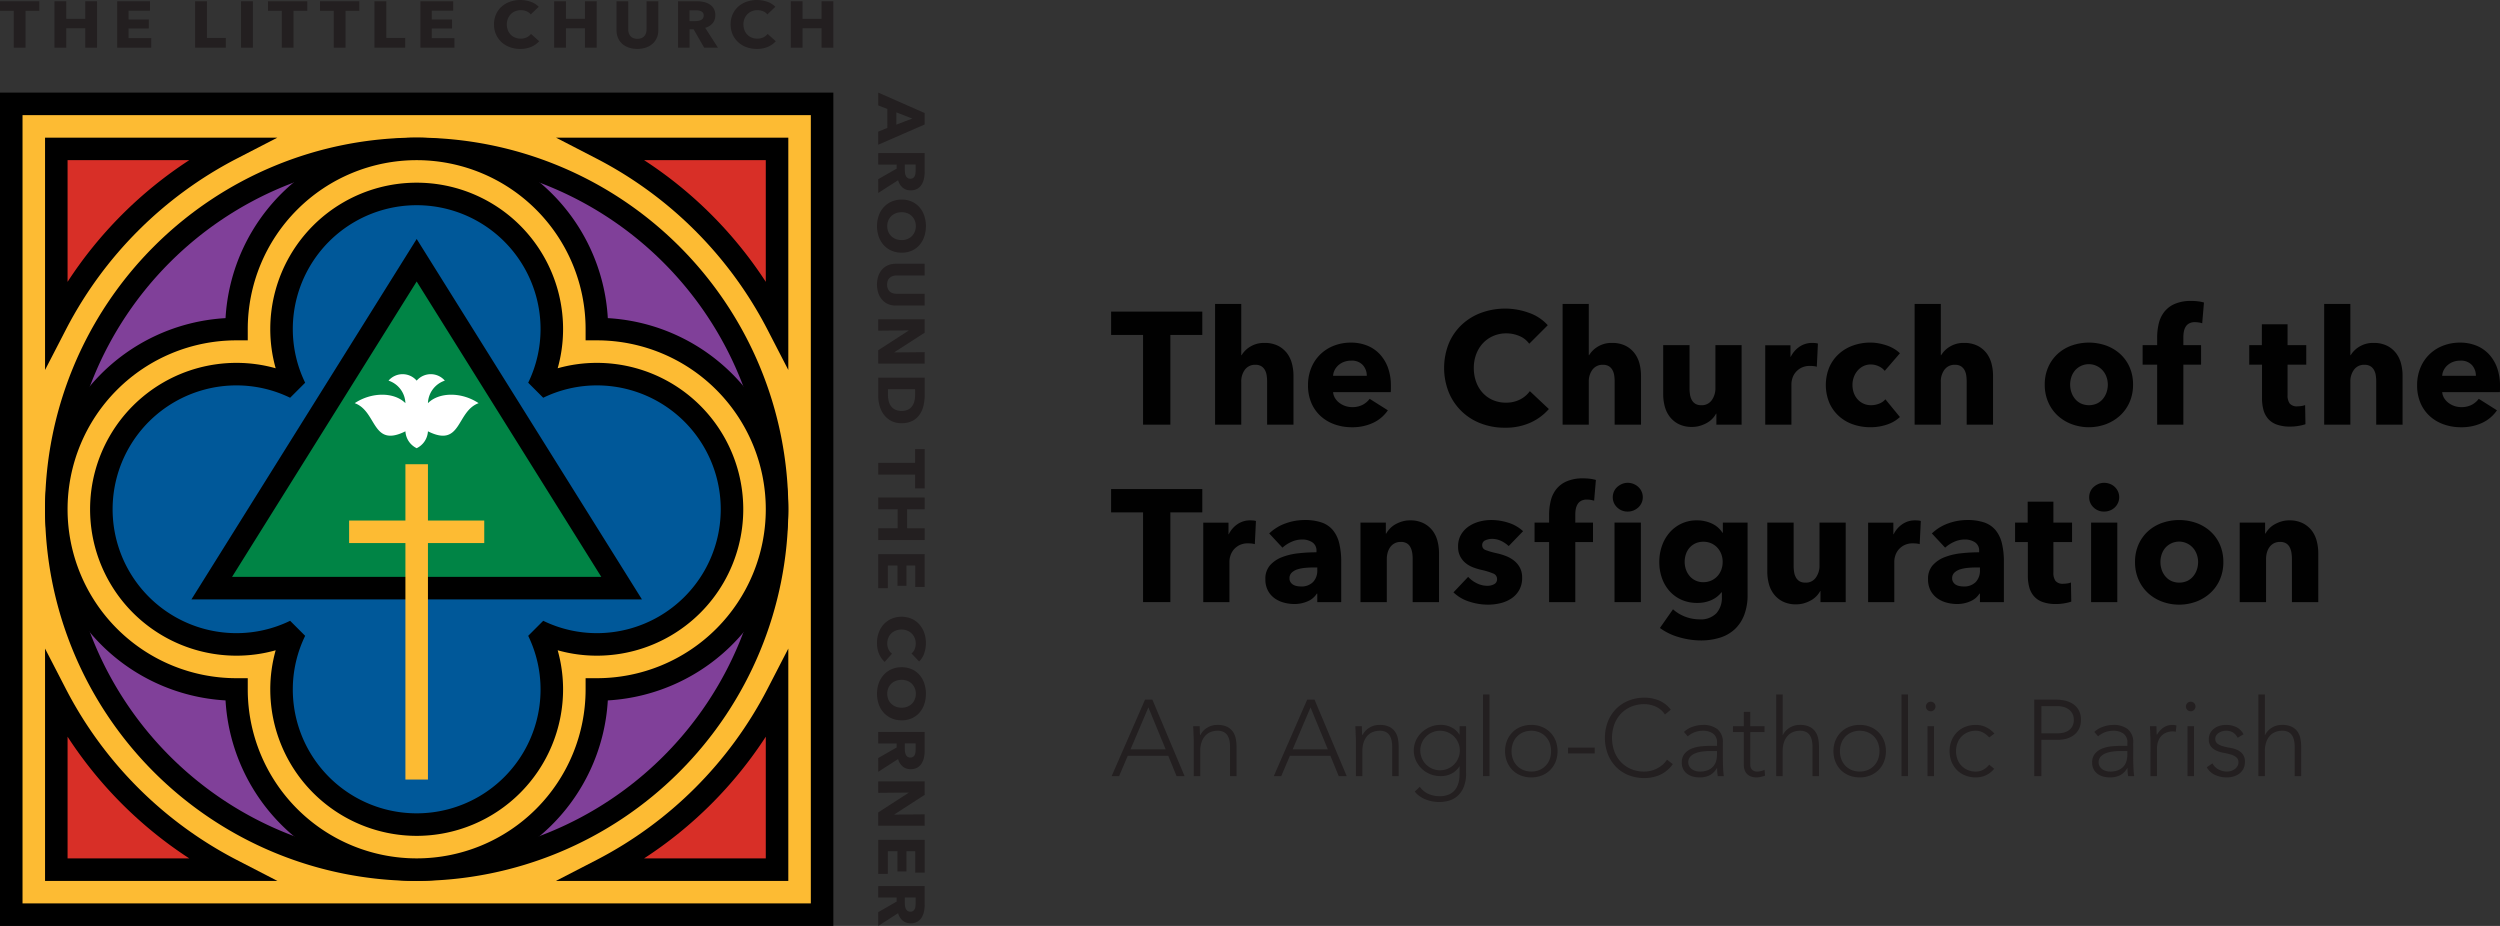 <svg id="Layer_1" data-name="Layer 1" xmlns="http://www.w3.org/2000/svg" xmlns:xlink="http://www.w3.org/1999/xlink" width="324" height="120" viewBox="0 0 324 120"><rect x="0" y="0" width="324" height="120" fill="#333333" stroke="none"/><defs><symbol id="LC-Logo0-09-17-2017" data-name="LC-Logo0-09-17-2017" viewBox="0 0 111 111"><rect x="1.5" y="1.5" width="108" height="108" fill="#fdbb33"/><path d="M111,111H0V0H111ZM3,108H108V3H3Z"/><circle cx="55.5" cy="55.5" r="48" fill="#804099"/><path d="M55.5,105A49.5,49.5,0,1,1,105,55.5,49.557,49.557,0,0,1,55.5,105Zm0-96A46.5,46.5,0,1,0,102,55.5,46.552,46.552,0,0,0,55.5,9Z"/><path d="M79.5,31.5a24,24,0,0,0-48,0,24,24,0,0,0,0,48,24,24,0,0,0,48,0,24,24,0,0,0,0-48Z" fill="#fdbb33"/><path d="M55.5,105A25.532,25.532,0,0,1,30.041,80.959a25.501,25.501,0,0,1,0-50.918,25.501,25.501,0,0,1,50.918,0,25.501,25.501,0,0,1,0,50.918A25.532,25.532,0,0,1,55.5,105Zm-24-72a22.5,22.5,0,0,0,0,45H33v1.5a22.5,22.5,0,0,0,45,0V78h1.5a22.5,22.5,0,0,0,0-45H78V31.5a22.5,22.5,0,0,0-45,0V33Z"/><path d="M79.5,37.5a17.895,17.895,0,0,0-7.794,1.794,18,18,0,1,0-32.412,0,18,18,0,1,0,0,32.412,18,18,0,1,0,32.412,0A17.993,17.993,0,1,0,79.5,37.5Z" fill="#005899"/><path d="M55.5,99A19.523,19.523,0,0,1,36,79.5a19.198,19.198,0,0,1,.719-5.219A19.198,19.198,0,0,1,31.5,75a19.5,19.5,0,0,1,0-39,19.198,19.198,0,0,1,5.219.719A19.198,19.198,0,0,1,36,31.5a19.5,19.5,0,0,1,39,0,19.198,19.198,0,0,1-.719,5.219A19.198,19.198,0,0,1,79.5,36a19.5,19.5,0,0,1,0,39,19.198,19.198,0,0,1-5.219-.719A19.198,19.198,0,0,1,75,79.5,19.523,19.523,0,0,1,55.5,99ZM38.643,70.354l2.003,2.003A16.332,16.332,0,0,0,39,79.5a16.5,16.5,0,0,0,33,0,16.332,16.332,0,0,0-1.646-7.143l2.003-2.003A16.332,16.332,0,0,0,79.5,72a16.5,16.5,0,0,0,0-33,16.332,16.332,0,0,0-7.143,1.646l-2.003-2.003A16.332,16.332,0,0,0,72,31.5a16.5,16.5,0,0,0-33,0,16.332,16.332,0,0,0,1.646,7.143l-2.003,2.003A16.332,16.332,0,0,0,31.5,39a16.5,16.5,0,0,0,0,33A16.332,16.332,0,0,0,38.643,70.354Z"/><polygon points="28.206 66 55.5 22.33 82.794 66 28.206 66" fill="#008445"/><path d="M55.5,25.16,80.087,64.5H30.913L55.5,25.16m0-5.66-30,48h60l-30-48Z"/><rect x="54" y="49.5" width="3" height="42" fill="#fdbb33"/><rect x="46.5" y="57" width="18" height="3" fill="#fdbb33"/><path d="M57,41.366a3.28,3.28,0,0,1,2.25-3,2.474,2.474,0,0,0-3.75,0,2.474,2.474,0,0,0-3.75,0,3.28,3.28,0,0,1,2.25,3c-1.5-1.5-4.5-1.5-6.75,0,3,1.099,2.25,6,6.75,3.75a2.664,2.664,0,0,0,1.5,2.25,2.664,2.664,0,0,0,1.5-2.25c4.5,2.25,3.75-2.651,6.75-3.75C61.5,39.866,58.5,39.866,57,41.366Z" fill="#fff"/><path d="M30.771,7.5H7.5V30.771A54.213,54.213,0,0,1,30.771,7.5Z" fill="#d82f27"/><path d="M6,36.946V6H36.946L31.459,8.833A53.074,53.074,0,0,0,8.833,31.459ZM9,9V25.208A55.167,55.167,0,0,1,25.208,9Z"/><path d="M80.229,7.5H103.5V30.771A54.213,54.213,0,0,0,80.229,7.5Z" fill="#d82f27"/><path d="M105,36.946l-2.833-5.487A53.074,53.074,0,0,0,79.541,8.833L74.054,6H105ZM85.792,9A55.167,55.167,0,0,1,102,25.208V9Z"/><path d="M30.771,103.5H7.5V80.229A54.213,54.213,0,0,0,30.771,103.5Z" fill="#d82f27"/><path d="M36.946,105H6V74.054L8.833,79.541a53.074,53.074,0,0,0,22.626,22.626ZM9,102H25.208A55.167,55.167,0,0,1,9,85.792Z"/><path d="M80.229,103.5H103.5V80.229A54.213,54.213,0,0,1,80.229,103.5Z" fill="#d82f27"/><path d="M105,105H74.054l5.487-2.833a53.074,53.074,0,0,0,22.626-22.626L105,74.054Zm-19.208-3H102V85.792A55.167,55.167,0,0,1,85.792,102Z"/></symbol></defs><title>little-church-logo</title><path d="M68.843,6.073a3.524,3.524,0,0,1-1.419.268,3.872,3.872,0,0,1-1.352-.229,3.213,3.213,0,0,1-1.076-.65,3.006,3.006,0,0,1-.714-1.007,3.167,3.167,0,0,1-.259-1.292A3.166,3.166,0,0,1,64.287,1.853a2.919,2.919,0,0,1,.728-.999,3.251,3.251,0,0,1,1.089-.633,4.082,4.082,0,0,1,2.664.004,2.534,2.534,0,0,1,1.049.659l-1.035.986a1.278,1.278,0,0,0-.562-.416,1.953,1.953,0,0,0-.714-.136,1.881,1.881,0,0,0-.736.14,1.722,1.722,0,0,0-.576.387,1.755,1.755,0,0,0-.375.582,1.968,1.968,0,0,0-.134.735,2.022,2.022,0,0,0,.134.748,1.734,1.734,0,0,0,.371.583,1.664,1.664,0,0,0,.566.378,1.879,1.879,0,0,0,.723.136,1.755,1.755,0,0,0,.794-.17,1.523,1.523,0,0,0,.544-.442l1.062.952A2.998,2.998,0,0,1,68.843,6.073Z" fill="#231f20"/><path d="M75.809,6.18V3.664H73.345V6.18H71.819V.162h1.526V2.439h2.463V.162h1.526V6.18Z" fill="#231f20"/><path d="M85.127,4.9a2.155,2.155,0,0,1-.549.765,2.557,2.557,0,0,1-.861.497,3.613,3.613,0,0,1-2.245,0,2.469,2.469,0,0,1-.848-.497,2.158,2.158,0,0,1-.536-.765,2.531,2.531,0,0,1-.188-.99V.162h1.518V3.791a1.596,1.596,0,0,0,.067.468,1.167,1.167,0,0,0,.205.395.955.955,0,0,0,.366.276,1.527,1.527,0,0,0,1.098,0,.992.992,0,0,0,.37-.276,1.08,1.08,0,0,0,.206-.395,1.718,1.718,0,0,0,.062-.468V.162h1.526V3.91A2.48,2.48,0,0,1,85.127,4.9Z" fill="#231f20"/><path d="M91.26,6.18,89.888,3.791h-.52V6.18H87.877V.162h2.41A4.381,4.381,0,0,1,91.175.251a2.376,2.376,0,0,1,.776.302,1.616,1.616,0,0,1,.549.561,1.686,1.686,0,0,1,.205.867,1.551,1.551,0,0,1-.348,1.029,1.904,1.904,0,0,1-.964.595l1.651,2.576Zm-.062-4.173a.581.581,0,0,0-.094-.344.638.638,0,0,0-.242-.204,1.079,1.079,0,0,0-.332-.098,2.568,2.568,0,0,0-.354-.026h-.816V2.737H90.085a2.561,2.561,0,0,0,.386-.03,1.276,1.276,0,0,0,.359-.106.676.676,0,0,0,.265-.221A.633.633,0,0,0,91.197,2.006Z" fill="#231f20"/><path d="M99.508,6.073a3.524,3.524,0,0,1-1.419.268,3.872,3.872,0,0,1-1.352-.229,3.213,3.213,0,0,1-1.076-.65,3.006,3.006,0,0,1-.714-1.007,3.167,3.167,0,0,1-.259-1.292A3.166,3.166,0,0,1,94.952,1.853a2.919,2.919,0,0,1,.728-.999,3.251,3.251,0,0,1,1.089-.633,4.082,4.082,0,0,1,2.664.004,2.534,2.534,0,0,1,1.049.659l-1.035.986a1.278,1.278,0,0,0-.562-.416,1.953,1.953,0,0,0-.714-.136,1.881,1.881,0,0,0-.736.14,1.722,1.722,0,0,0-.576.387,1.755,1.755,0,0,0-.375.582,1.968,1.968,0,0,0-.134.735,2.022,2.022,0,0,0,.134.748,1.734,1.734,0,0,0,.371.583,1.664,1.664,0,0,0,.566.378,1.879,1.879,0,0,0,.723.136,1.755,1.755,0,0,0,.794-.17,1.523,1.523,0,0,0,.544-.442l1.062.952A2.998,2.998,0,0,1,99.508,6.073Z" fill="#231f20"/><path d="M106.474,6.18V3.664h-2.463V6.18h-1.526V.162h1.526V2.439h2.463V.162H108V6.18Z" fill="#231f20"/><path d="M3.312,1.403V6.18H1.785V1.403H0V.162H5.096V1.403Z" fill="#231f20"/><path d="M11.05,6.18V3.664H8.586V6.18H7.06V.162H8.586V2.439H11.05V.162h1.526V6.18Z" fill="#231f20"/><path d="M15.19,6.18V.162h4.249V1.386H16.663V2.525h2.624V3.689h-2.624V4.938h2.937V6.18Z" fill="#231f20"/><path d="M25.287,6.18V.162h1.535V4.913h2.445v1.267Z" fill="#231f20"/><path d="M31.24,6.18V.162h1.535V6.18Z" fill="#231f20"/><path d="M38.042,1.403V6.18H36.516V1.403H34.73V.162h5.096V1.403Z" fill="#231f20"/><path d="M44.783,1.403V6.18H43.257V1.403H41.472V.162h5.096V1.403Z" fill="#231f20"/><path d="M48.532,6.18V.162h1.535V4.913h2.445v1.267Z" fill="#231f20"/><path d="M54.484,6.18V.162h4.249V1.386H55.957V2.525h2.624V3.689H55.957V4.938h2.937V6.18Z" fill="#231f20"/><path d="M113.82,17.061l1.182-.491V14.124l-1.182-.464V12l6.018,2.651v1.481l-6.018,2.624Zm4.412-1.696-2.065-.803v1.589Z" fill="#231f20"/><path d="M113.82,23.223l2.389-1.372v-.52h-2.389V19.84h6.018V22.25a4.381,4.381,0,0,1-.089.888,2.376,2.376,0,0,1-.302.776,1.616,1.616,0,0,1-.561.549,1.686,1.686,0,0,1-.867.205,1.551,1.551,0,0,1-1.029-.348,1.904,1.904,0,0,1-.595-.964l-2.576,1.651Zm4.173-.062a.581.581,0,0,0,.344-.094.638.638,0,0,0,.204-.242,1.079,1.079,0,0,0,.098-.332,2.568,2.568,0,0,0,.026-.354v-.816H117.263v.726a2.561,2.561,0,0,0,.03.386,1.276,1.276,0,0,0,.106.359.676.676,0,0,0,.221.265A.633.633,0,0,0,117.994,23.161Z" fill="#231f20"/><path d="M116.855,32.749a3.218,3.218,0,0,1-1.305-.259,2.967,2.967,0,0,1-1.012-.719,3.231,3.231,0,0,1-.65-1.093,4.216,4.216,0,0,1,0-2.744,3.24,3.24,0,0,1,.65-1.089,2.96,2.96,0,0,1,1.012-.719,3.218,3.218,0,0,1,1.305-.259,3.182,3.182,0,0,1,1.305.259,2.854,2.854,0,0,1,.99.719,3.234,3.234,0,0,1,.629,1.089,4.366,4.366,0,0,1,0,2.744,3.226,3.226,0,0,1-.629,1.093,2.86,2.86,0,0,1-.99.719A3.182,3.182,0,0,1,116.855,32.749Zm0-1.633a1.988,1.988,0,0,0,.731-.134,1.678,1.678,0,0,0,.965-.942,1.89,1.89,0,0,0,.14-.736,1.859,1.859,0,0,0-.14-.732,1.78,1.78,0,0,0-.383-.571,1.646,1.646,0,0,0-.582-.371,2.156,2.156,0,0,0-1.483.004,1.771,1.771,0,0,0-.591.371,1.695,1.695,0,0,0-.387.566,1.982,1.982,0,0,0,0,1.464,1.706,1.706,0,0,0,.978.946A2.067,2.067,0,0,0,116.855,31.115Z" fill="#231f20"/><path d="M115.1,39.41a2.155,2.155,0,0,1-.765-.549A2.557,2.557,0,0,1,113.837,38a3.613,3.613,0,0,1,0-2.245,2.469,2.469,0,0,1,.497-.848,2.158,2.158,0,0,1,.765-.536,2.531,2.531,0,0,1,.99-.188h3.749v1.518H116.209a1.596,1.596,0,0,0-.468.067,1.167,1.167,0,0,0-.395.205.955.955,0,0,0-.276.366,1.527,1.527,0,0,0,0,1.098.992.992,0,0,0,.276.37,1.08,1.08,0,0,0,.395.206,1.718,1.718,0,0,0,.468.062h3.629v1.526h-3.749A2.48,2.48,0,0,1,115.1,39.41Z" fill="#231f20"/><path d="M113.82,45.389l3.936-2.544v-.027l-3.936.036V41.373h6.018v1.741l-3.927,2.535v.027l3.927-.036v1.482h-6.018Z" fill="#231f20"/><path d="M116.846,54.845a2.85,2.85,0,0,1-1.364-.308,2.787,2.787,0,0,1-.943-.812,3.451,3.451,0,0,1-.544-1.138,4.825,4.825,0,0,1-.174-1.285V48.945h6.018v2.285a5.919,5.919,0,0,1-.149,1.321,3.4,3.4,0,0,1-.493,1.16,2.562,2.562,0,0,1-.922.821A2.977,2.977,0,0,1,116.846,54.845Zm0-1.588a1.824,1.824,0,0,0,.846-.174,1.438,1.438,0,0,0,.536-.464,1.898,1.898,0,0,0,.285-.661,3.401,3.401,0,0,0,.085-.763V50.436h-3.519v.723a3.434,3.434,0,0,0,.089.79,1.909,1.909,0,0,0,.293.669,1.465,1.465,0,0,0,.544.464A1.83,1.83,0,0,0,116.846,53.256Z" fill="#231f20"/><path d="M113.927,84.749a3.524,3.524,0,0,1-.268-1.419,3.872,3.872,0,0,1,.229-1.352,3.213,3.213,0,0,1,.65-1.076,3.006,3.006,0,0,1,1.007-.714,3.371,3.371,0,0,1,2.601.004,2.919,2.919,0,0,1,.999.728,3.251,3.251,0,0,1,.633,1.089,4.082,4.082,0,0,1-.004,2.664,2.534,2.534,0,0,1-.659,1.049l-.986-1.035a1.278,1.278,0,0,0,.416-.562,1.953,1.953,0,0,0,.136-.714,1.881,1.881,0,0,0-.14-.736,1.722,1.722,0,0,0-.387-.576,1.755,1.755,0,0,0-.582-.375,1.968,1.968,0,0,0-.735-.134,2.022,2.022,0,0,0-.748.134,1.734,1.734,0,0,0-.583.371,1.664,1.664,0,0,0-.378.566,1.879,1.879,0,0,0-.136.723,1.755,1.755,0,0,0,.17.794,1.523,1.523,0,0,0,.442.544l-.952,1.062A2.998,2.998,0,0,1,113.927,84.749Z" fill="#231f20"/><path d="M116.855,93.354a3.218,3.218,0,0,1-1.305-.259,2.967,2.967,0,0,1-1.012-.719,3.231,3.231,0,0,1-.65-1.093,4.216,4.216,0,0,1,0-2.744,3.24,3.24,0,0,1,.65-1.089,2.96,2.96,0,0,1,1.012-.719,3.218,3.218,0,0,1,1.305-.259,3.182,3.182,0,0,1,1.305.259,2.854,2.854,0,0,1,.99.719,3.234,3.234,0,0,1,.629,1.089,4.366,4.366,0,0,1,0,2.744,3.226,3.226,0,0,1-.629,1.093,2.86,2.86,0,0,1-.99.719A3.182,3.182,0,0,1,116.855,93.354Zm0-1.633a1.988,1.988,0,0,0,.731-.134,1.678,1.678,0,0,0,.965-.942,1.89,1.89,0,0,0,.14-.736,1.859,1.859,0,0,0-.14-.732,1.78,1.78,0,0,0-.383-.571,1.646,1.646,0,0,0-.582-.371,2.156,2.156,0,0,0-1.483.004,1.771,1.771,0,0,0-.591.371,1.695,1.695,0,0,0-.387.566,1.982,1.982,0,0,0,0,1.464,1.706,1.706,0,0,0,.978.946A2.067,2.067,0,0,0,116.855,91.72Z" fill="#231f20"/><path d="M113.82,98.241l2.389-1.372v-.52h-2.389V94.858h6.018v2.41a4.381,4.381,0,0,1-.089.888,2.376,2.376,0,0,1-.302.776,1.616,1.616,0,0,1-.561.549,1.686,1.686,0,0,1-.867.205,1.551,1.551,0,0,1-1.029-.348,1.904,1.904,0,0,1-.595-.964l-2.576,1.651Zm4.173-.062a.581.581,0,0,0,.344-.094.638.638,0,0,0,.204-.242,1.079,1.079,0,0,0,.098-.332,2.568,2.568,0,0,0,.026-.354v-.816H117.263v.726a2.561,2.561,0,0,0,.03.386,1.276,1.276,0,0,0,.106.359.676.676,0,0,0,.221.265A.633.633,0,0,0,117.994,98.178Z" fill="#231f20"/><path d="M113.82,105.288l3.936-2.544v-.027l-3.936.036V101.271h6.018v1.741l-3.927,2.535v.027l3.927-.036V107.019h-6.018Z" fill="#231f20"/><path d="M113.82,108.844h6.018v4.249h-1.224v-2.776H117.475v2.624H116.311v-2.624h-1.25v2.937h-1.241Z" fill="#231f20"/><path d="M113.82,118.215l2.389-1.372v-.52h-2.389V114.832h6.018v2.41a4.381,4.381,0,0,1-.089.888,2.376,2.376,0,0,1-.302.776,1.616,1.616,0,0,1-.561.549,1.686,1.686,0,0,1-.867.205,1.551,1.551,0,0,1-1.029-.348,1.904,1.904,0,0,1-.595-.964L113.82,120Zm4.173-.062a.581.581,0,0,0,.344-.094.638.638,0,0,0,.204-.242,1.079,1.079,0,0,0,.098-.332,2.568,2.568,0,0,0,.026-.354V116.314H117.263V117.04a2.561,2.561,0,0,0,.03.386,1.276,1.276,0,0,0,.106.359.676.676,0,0,0,.221.265A.633.633,0,0,0,117.994,118.152Z" fill="#231f20"/><path d="M118.597,61.512h-4.777V59.985h4.777V58.2h1.241v5.096h-1.241Z" fill="#231f20"/><path d="M113.82,68.465h2.516V66.001h-2.516V64.475h6.018v1.526h-2.278v2.463h2.278v1.526h-6.018Z" fill="#231f20"/><path d="M113.82,71.819h6.018v4.249h-1.224V73.292H117.475v2.624H116.311v-2.624h-1.25v2.937h-1.241Z" fill="#231f20"/><path d="M151.678,43.408V55.039h-3.538V43.408H144v-3.021h11.817V43.408Z" fill="#010101"/><path d="M164.218,55.039V49.451a5.292,5.292,0,0,0-.062-.828,1.983,1.983,0,0,0-.238-.693,1.338,1.338,0,0,0-.466-.476,1.421,1.421,0,0,0-.744-.176,1.609,1.609,0,0,0-1.366.631,2.52,2.52,0,0,0-.476,1.563v5.567h-3.393V39.394h3.393v6.643h.042a3.238,3.238,0,0,1,1.118-1.107,3.363,3.363,0,0,1,1.841-.486,3.797,3.797,0,0,1,1.77.372,3.39,3.39,0,0,1,1.159.962,3.803,3.803,0,0,1,.642,1.356,6.175,6.175,0,0,1,.196,1.531v6.374Z" fill="#010101"/><path d="M180.26,50.01v.414a3.652,3.652,0,0,1-.02.394h-7.471a1.792,1.792,0,0,0,.258.787,2.228,2.228,0,0,0,.559.61,2.741,2.741,0,0,0,1.645.548,2.855,2.855,0,0,0,1.366-.3,2.704,2.704,0,0,0,.911-.776l2.359,1.49a4.775,4.775,0,0,1-1.914,1.625,6.337,6.337,0,0,1-2.763.569,6.613,6.613,0,0,1-2.194-.362,5.32,5.32,0,0,1-1.81-1.055,4.879,4.879,0,0,1-1.222-1.708,5.717,5.717,0,0,1-.445-2.317,5.804,5.804,0,0,1,.435-2.287,5.156,5.156,0,0,1,1.18-1.738,5.253,5.253,0,0,1,1.758-1.108,6.029,6.029,0,0,1,2.194-.393,5.553,5.553,0,0,1,2.091.383,4.56,4.56,0,0,1,1.635,1.107,5.122,5.122,0,0,1,1.066,1.759A6.779,6.779,0,0,1,180.26,50.01Zm-3.125-1.304a2.035,2.035,0,0,0-.507-1.387,1.915,1.915,0,0,0-1.521-.579,2.584,2.584,0,0,0-.911.155,2.38,2.38,0,0,0-.724.424,2.106,2.106,0,0,0-.496.631,1.836,1.836,0,0,0-.207.756Z" fill="#010101"/><path d="M198.333,54.78a7.85,7.85,0,0,1-3.291.652,8.582,8.582,0,0,1-3.136-.559A7.235,7.235,0,0,1,187.758,50.838a8.579,8.579,0,0,1,.01-6.333,7.079,7.079,0,0,1,1.686-2.431,7.483,7.483,0,0,1,2.525-1.542,9.052,9.052,0,0,1,6.178.011,5.841,5.841,0,0,1,2.432,1.604l-2.401,2.401a2.968,2.968,0,0,0-1.305-1.014,4.326,4.326,0,0,0-1.655-.331,4.2,4.2,0,0,0-1.708.341,4.015,4.015,0,0,0-1.335.941,4.282,4.282,0,0,0-.869,1.418,5.01,5.01,0,0,0-.31,1.79,5.154,5.154,0,0,0,.31,1.821,4.22,4.22,0,0,0,.859,1.418,3.86,3.86,0,0,0,1.314.921,4.185,4.185,0,0,0,1.676.331,3.899,3.899,0,0,0,1.842-.414,3.571,3.571,0,0,0,1.262-1.076l2.463,2.317A6.988,6.988,0,0,1,198.333,54.78Z" fill="#010101"/><path d="M209.259,55.039V49.451a5.292,5.292,0,0,0-.062-.828,1.983,1.983,0,0,0-.238-.693,1.338,1.338,0,0,0-.466-.476,1.421,1.421,0,0,0-.744-.176,1.609,1.609,0,0,0-1.366.631,2.52,2.52,0,0,0-.476,1.563v5.567h-3.393V39.394h3.393v6.643h.042a3.238,3.238,0,0,1,1.118-1.107,3.363,3.363,0,0,1,1.841-.486,3.797,3.797,0,0,1,1.77.372,3.39,3.39,0,0,1,1.159.962,3.803,3.803,0,0,1,.642,1.356,6.175,6.175,0,0,1,.196,1.531v6.374Z" fill="#010101"/><path d="M222.442,55.039V53.611h-.042a2.893,2.893,0,0,1-.486.662,3.06,3.06,0,0,1-.703.538,4.294,4.294,0,0,1-.89.373,3.572,3.572,0,0,1-1.024.145,3.749,3.749,0,0,1-1.749-.372,3.385,3.385,0,0,1-1.159-.963,3.777,3.777,0,0,1-.641-1.345,6.082,6.082,0,0,1-.198-1.542v-6.374h3.415v5.588a5.292,5.292,0,0,0,.062.828,2.059,2.059,0,0,0,.238.703,1.306,1.306,0,0,0,.466.486,1.462,1.462,0,0,0,.766.176,1.552,1.552,0,0,0,1.355-.662,2.625,2.625,0,0,0,.466-1.552V44.733h3.394v10.306Z" fill="#010101"/><path d="M235.458,47.526a2.702,2.702,0,0,0-.445-.083c-.145-.013-.286-.021-.424-.021a2.434,2.434,0,0,0-1.149.248,2.341,2.341,0,0,0-.744.598,2.275,2.275,0,0,0-.404.764,2.547,2.547,0,0,0-.125.722v5.284h-3.393V44.745h3.27v1.49h.042a3.358,3.358,0,0,1,1.117-1.292,2.878,2.878,0,0,1,1.676-.5,3.96,3.96,0,0,1,.404.02,1.581,1.581,0,0,1,.32.062Z" fill="#010101"/><path d="M244.26,48.065a2.052,2.052,0,0,0-.786-.6A2.414,2.414,0,0,0,242.46,47.237a2.146,2.146,0,0,0-.973.217,2.357,2.357,0,0,0-.744.58,2.697,2.697,0,0,0-.486.838,2.886,2.886,0,0,0-.176,1.014,3.072,3.072,0,0,0,.165,1.014,2.478,2.478,0,0,0,.487.838,2.297,2.297,0,0,0,.766.569,2.349,2.349,0,0,0,1.004.207,2.806,2.806,0,0,0,1.024-.197,1.959,1.959,0,0,0,.817-.569l1.883,2.297a4.42,4.42,0,0,1-1.655.972,6.521,6.521,0,0,1-2.152.352,6.817,6.817,0,0,1-2.28-.373,5.284,5.284,0,0,1-1.838-1.086,5.102,5.102,0,0,1-1.229-1.728,6.075,6.075,0,0,1,0-4.574,5.102,5.102,0,0,1,1.229-1.728,5.422,5.422,0,0,1,1.838-1.097,6.592,6.592,0,0,1,2.259-.383,5.992,5.992,0,0,1,1.107.103,7.442,7.442,0,0,1,1.057.28,4.853,4.853,0,0,1,.931.435,3.907,3.907,0,0,1,.734.569Z" fill="#010101"/><path d="M254.882,55.039V49.451a5.292,5.292,0,0,0-.062-.828,1.983,1.983,0,0,0-.238-.693,1.338,1.338,0,0,0-.466-.476,1.421,1.421,0,0,0-.744-.176,1.609,1.609,0,0,0-1.366.631,2.52,2.52,0,0,0-.476,1.563v5.567h-3.393V39.394h3.393v6.643h.042a3.238,3.238,0,0,1,1.118-1.107,3.363,3.363,0,0,1,1.841-.486,3.797,3.797,0,0,1,1.77.372,3.39,3.39,0,0,1,1.159.962,3.803,3.803,0,0,1,.642,1.356,6.175,6.175,0,0,1,.196,1.531v6.374Z" fill="#010101"/><path d="M276.444,49.844a5.579,5.579,0,0,1-.456,2.287,5.124,5.124,0,0,1-1.242,1.738,5.667,5.667,0,0,1-1.821,1.107,6.397,6.397,0,0,1-4.418,0,5.525,5.525,0,0,1-1.821-1.107,5.192,5.192,0,0,1-1.232-1.738A5.579,5.579,0,0,1,265,49.844a5.506,5.506,0,0,1,.455-2.276,5.109,5.109,0,0,1,1.232-1.718,5.362,5.362,0,0,1,1.821-1.076,6.742,6.742,0,0,1,4.418,0,5.495,5.495,0,0,1,1.821,1.076,5.043,5.043,0,0,1,1.242,1.718A5.506,5.506,0,0,1,276.444,49.844Zm-3.271,0a2.946,2.946,0,0,0-.165-.972,2.568,2.568,0,0,0-.476-.838,2.426,2.426,0,0,0-.766-.59,2.378,2.378,0,0,0-2.866.59,2.521,2.521,0,0,0-.455.838,3.13,3.13,0,0,0,0,1.945,2.667,2.667,0,0,0,.465.859,2.298,2.298,0,0,0,.766.61,2.56,2.56,0,0,0,2.112,0,2.298,2.298,0,0,0,.766-.61,2.667,2.667,0,0,0,.465-.859A3.124,3.124,0,0,0,273.174,49.844Z" fill="#010101"/><path d="M285.405,41.897a2.956,2.956,0,0,0-.435-.103,3.021,3.021,0,0,0-.496-.042,1.54,1.54,0,0,0-.766.166,1.218,1.218,0,0,0-.456.445,1.875,1.875,0,0,0-.228.631,4.142,4.142,0,0,0-.062.704v1.035h2.297v2.525h-2.297v7.781h-3.394V47.257h-1.883V44.733h1.883v-.994a7.699,7.699,0,0,1,.208-1.81,3.894,3.894,0,0,1,.714-1.511,3.476,3.476,0,0,1,1.365-1.035A5.273,5.273,0,0,1,283.999,39a7.142,7.142,0,0,1,.859.052,4.813,4.813,0,0,1,.776.155Z" fill="#010101"/><path d="M296.468,47.257V51.205a1.775,1.775,0,0,0,.278,1.091,1.197,1.197,0,0,0,1.004.364,3.616,3.616,0,0,0,.528-.042,1.821,1.821,0,0,0,.466-.124l.042,2.483a5.529,5.529,0,0,1-.89.217,6.27,6.27,0,0,1-1.076.093,5.054,5.054,0,0,1-1.738-.259,2.69,2.69,0,0,1-1.128-.747,2.936,2.936,0,0,1-.611-1.162,5.671,5.671,0,0,1-.186-1.504v-4.357h-1.655V44.733h1.635V42.022h3.332v2.711h2.421v2.525Z" fill="#010101"/><path d="M307.958,55.039V49.451a5.292,5.292,0,0,0-.062-.828,1.983,1.983,0,0,0-.238-.693,1.338,1.338,0,0,0-.466-.476,1.421,1.421,0,0,0-.744-.176,1.609,1.609,0,0,0-1.366.631,2.52,2.52,0,0,0-.476,1.563v5.567h-3.393V39.394h3.393v6.643h.042a3.238,3.238,0,0,1,1.118-1.107,3.363,3.363,0,0,1,1.841-.486,3.797,3.797,0,0,1,1.77.372,3.39,3.39,0,0,1,1.159.962,3.803,3.803,0,0,1,.642,1.356,6.175,6.175,0,0,1,.196,1.531v6.374Z" fill="#010101"/><path d="M324,50.01v.414a3.652,3.652,0,0,1-.02.394h-7.471a1.792,1.792,0,0,0,.258.787,2.228,2.228,0,0,0,.559.61,2.741,2.741,0,0,0,1.645.548,2.855,2.855,0,0,0,1.366-.3,2.704,2.704,0,0,0,.911-.776l2.359,1.49a4.775,4.775,0,0,1-1.914,1.625,6.337,6.337,0,0,1-2.763.569,6.613,6.613,0,0,1-2.194-.362,5.32,5.32,0,0,1-1.81-1.055,4.879,4.879,0,0,1-1.222-1.708,5.717,5.717,0,0,1-.445-2.317,5.804,5.804,0,0,1,.435-2.287,5.156,5.156,0,0,1,1.18-1.738,5.253,5.253,0,0,1,1.758-1.108,6.029,6.029,0,0,1,2.194-.393,5.553,5.553,0,0,1,2.091.383,4.56,4.56,0,0,1,1.635,1.107,5.122,5.122,0,0,1,1.066,1.759A6.779,6.779,0,0,1,324,50.01Zm-3.125-1.304a2.035,2.035,0,0,0-.507-1.387,1.915,1.915,0,0,0-1.521-.579,2.584,2.584,0,0,0-.911.155,2.38,2.38,0,0,0-.724.424,2.106,2.106,0,0,0-.496.631,1.836,1.836,0,0,0-.207.756Z" fill="#010101"/><path d="M151.678,66.403V78.033h-3.538V66.403H144v-3.021h11.817v3.021Z" fill="#010101"/><path d="M162.625,70.521a2.702,2.702,0,0,0-.445-.083c-.145-.013-.286-.021-.424-.021a2.434,2.434,0,0,0-1.149.248,2.341,2.341,0,0,0-.744.598,2.275,2.275,0,0,0-.404.764,2.547,2.547,0,0,0-.125.722v5.284h-3.393V67.74h3.27v1.49h.042a3.358,3.358,0,0,1,1.117-1.292,2.878,2.878,0,0,1,1.676-.5,3.96,3.96,0,0,1,.404.02,1.581,1.581,0,0,1,.32.062Z" fill="#010101"/><path d="M164.49,69.134a5.934,5.934,0,0,1,2.121-1.304,7.271,7.271,0,0,1,2.473-.435,6.627,6.627,0,0,1,2.204.321,3.291,3.291,0,0,1,1.458.994,4.239,4.239,0,0,1,.817,1.697,10.003,10.003,0,0,1,.258,2.431v5.195H170.719v-1.097h-.063a2.555,2.555,0,0,1-1.189.994,4.245,4.245,0,0,1-1.729.351,5.269,5.269,0,0,1-1.282-.166,3.755,3.755,0,0,1-1.211-.538,2.907,2.907,0,0,1-.899-.993,3.067,3.067,0,0,1-.353-1.531,2.598,2.598,0,0,1,.611-1.801,4.001,4.001,0,0,1,1.573-1.055,8.323,8.323,0,0,1,2.142-.496,21.847,21.847,0,0,1,2.296-.125v-.165a1.264,1.264,0,0,0-.538-1.128,2.322,2.322,0,0,0-1.324-.362,3.306,3.306,0,0,0-1.398.31,4.48,4.48,0,0,0-1.149.745Zm6.229,4.409h-.435q-.559,0-1.128.052a4.621,4.621,0,0,0-1.014.196,1.858,1.858,0,0,0-.734.424.97.97,0,0,0-.291.734.889.889,0,0,0,.135.497,1.045,1.045,0,0,0,.341.331,1.457,1.457,0,0,0,.476.176,2.722,2.722,0,0,0,.518.052,2.098,2.098,0,0,0,1.583-.569,2.127,2.127,0,0,0,.549-1.542Z" fill="#010101"/><path d="M183.083,78.033v-5.629a4.572,4.572,0,0,0-.073-.828,2.269,2.269,0,0,0-.238-.693,1.236,1.236,0,0,0-.465-.475,1.479,1.479,0,0,0-.756-.176,1.72,1.72,0,0,0-.797.176,1.626,1.626,0,0,0-.569.486,2.221,2.221,0,0,0-.341.714,3.098,3.098,0,0,0-.113.838v5.588h-3.414v-10.306H179.606V69.155h.042a3.451,3.451,0,0,1,.486-.652,2.918,2.918,0,0,1,.704-.548,4.412,4.412,0,0,1,.879-.372,3.471,3.471,0,0,1,1.015-.145,3.81,3.81,0,0,1,1.758.372,3.379,3.379,0,0,1,1.17.962,3.801,3.801,0,0,1,.641,1.356,6.123,6.123,0,0,1,.196,1.531v6.374Z" fill="#010101"/><path d="M195.527,70.77a3.786,3.786,0,0,0-.972-.662,2.69,2.69,0,0,0-1.18-.269,2.065,2.065,0,0,0-.879.186.652.652,0,0,0-.403.641.637.637,0,0,0,.445.621,9.664,9.664,0,0,0,1.438.414,7.746,7.746,0,0,1,1.169.351,4.138,4.138,0,0,1,1.066.6,2.876,2.876,0,0,1,.766.911,2.673,2.673,0,0,1,.291,1.283,3.093,3.093,0,0,1-1.418,2.732,4.415,4.415,0,0,1-1.418.6,6.811,6.811,0,0,1-1.573.186,7.775,7.775,0,0,1-2.472-.404,5.179,5.179,0,0,1-2.018-1.19l1.903-2.008a3.803,3.803,0,0,0,1.118.828,3.105,3.105,0,0,0,1.407.331,1.842,1.842,0,0,0,.817-.196.706.706,0,0,0,.404-.693.744.744,0,0,0-.497-.704,8.92,8.92,0,0,0-1.552-.476,7.969,7.969,0,0,1-1.077-.331,3.426,3.426,0,0,1-.962-.559,2.755,2.755,0,0,1-.693-.869,2.656,2.656,0,0,1-.269-1.242,3.016,3.016,0,0,1,.393-1.583,3.338,3.338,0,0,1,1.015-1.066,4.503,4.503,0,0,1,1.375-.611,5.954,5.954,0,0,1,1.501-.196,7.242,7.242,0,0,1,2.266.362,4.901,4.901,0,0,1,1.873,1.086Z" fill="#010101"/><path d="M206.6,64.892a2.956,2.956,0,0,0-.435-.103,3.021,3.021,0,0,0-.496-.042,1.54,1.54,0,0,0-.766.166,1.218,1.218,0,0,0-.456.445,1.875,1.875,0,0,0-.228.631,4.142,4.142,0,0,0-.062.704v1.035h2.297V70.252h-2.297v7.781h-3.394V70.252h-1.883V67.727h1.883v-.994a7.699,7.699,0,0,1,.208-1.81,3.894,3.894,0,0,1,.714-1.511,3.476,3.476,0,0,1,1.365-1.035,5.273,5.273,0,0,1,2.142-.383,7.142,7.142,0,0,1,.859.052,4.813,4.813,0,0,1,.776.155Z" fill="#010101"/><path d="M226.488,77.061a7.237,7.237,0,0,1-.435,2.628,4.935,4.935,0,0,1-1.222,1.852,4.989,4.989,0,0,1-1.914,1.097A8.128,8.128,0,0,1,220.423,83a10.122,10.122,0,0,1-2.804-.414,7.673,7.673,0,0,1-2.494-1.2l1.697-2.421a4.978,4.978,0,0,0,1.645.983,5.252,5.252,0,0,0,1.77.321,2.834,2.834,0,0,0,2.204-.787,2.989,2.989,0,0,0,.714-2.09v-.621h-.062a3.351,3.351,0,0,1-1.283.994,4.35,4.35,0,0,1-1.841.372,4.896,4.896,0,0,1-2.091-.424,4.586,4.586,0,0,1-1.542-1.149,5.01,5.01,0,0,1-.962-1.687,6.21,6.21,0,0,1-.331-2.038,6.302,6.302,0,0,1,.331-2.049,5.227,5.227,0,0,1,.962-1.718,4.596,4.596,0,0,1,3.611-1.635,4.556,4.556,0,0,1,1.863.393,3.234,3.234,0,0,1,1.428,1.221h.042V67.727h3.208Zm-3.229-4.242a2.853,2.853,0,0,0-.175-.993,2.531,2.531,0,0,0-.507-.838,2.408,2.408,0,0,0-.786-.569,2.486,2.486,0,0,0-1.035-.207,2.408,2.408,0,0,0-1.024.207,2.267,2.267,0,0,0-.756.559,2.464,2.464,0,0,0-.476.828,3.045,3.045,0,0,0-.165,1.014,2.981,2.981,0,0,0,.165.994,2.574,2.574,0,0,0,.476.838,2.265,2.265,0,0,0,1.78.797A2.433,2.433,0,0,0,222.586,74.66a2.497,2.497,0,0,0,.497-.827A2.912,2.912,0,0,0,223.258,72.818Z" fill="#010101"/><path d="M235.933,78.033V76.605h-.042a2.893,2.893,0,0,1-.486.662,3.06,3.06,0,0,1-.703.538,4.294,4.294,0,0,1-.89.373,3.572,3.572,0,0,1-1.024.145,3.749,3.749,0,0,1-1.749-.372,3.385,3.385,0,0,1-1.159-.963,3.777,3.777,0,0,1-.641-1.345,6.082,6.082,0,0,1-.198-1.542v-6.374h3.415v5.588a5.292,5.292,0,0,0,.062.828,2.059,2.059,0,0,0,.238.703,1.306,1.306,0,0,0,.466.486,1.462,1.462,0,0,0,.766.176,1.552,1.552,0,0,0,1.355-.662,2.625,2.625,0,0,0,.466-1.552V67.727h3.394v10.306Z" fill="#010101"/><path d="M248.792,70.521a2.702,2.702,0,0,0-.445-.083c-.145-.013-.286-.021-.424-.021a2.434,2.434,0,0,0-1.149.248,2.341,2.341,0,0,0-.744.598,2.275,2.275,0,0,0-.404.764,2.547,2.547,0,0,0-.125.722v5.284h-3.393V67.74h3.27v1.49h.042a3.358,3.358,0,0,1,1.117-1.292,2.878,2.878,0,0,1,1.676-.5,3.96,3.96,0,0,1,.404.02,1.581,1.581,0,0,1,.32.062Z" fill="#010101"/><path d="M250.372,69.134a5.934,5.934,0,0,1,2.121-1.304,7.271,7.271,0,0,1,2.473-.435,6.627,6.627,0,0,1,2.204.321,3.291,3.291,0,0,1,1.458.994,4.239,4.239,0,0,1,.817,1.697,10.003,10.003,0,0,1,.258,2.431v5.195H256.601v-1.097h-.063a2.555,2.555,0,0,1-1.189.994,4.245,4.245,0,0,1-1.729.351,5.269,5.269,0,0,1-1.282-.166,3.755,3.755,0,0,1-1.211-.538,2.907,2.907,0,0,1-.899-.993,3.067,3.067,0,0,1-.353-1.531,2.598,2.598,0,0,1,.611-1.801,4.001,4.001,0,0,1,1.573-1.055,8.323,8.323,0,0,1,2.142-.496,21.847,21.847,0,0,1,2.296-.125v-.165a1.264,1.264,0,0,0-.538-1.128,2.322,2.322,0,0,0-1.324-.362,3.306,3.306,0,0,0-1.398.31,4.48,4.48,0,0,0-1.149.745Zm6.229,4.409h-.435q-.559,0-1.128.052a4.621,4.621,0,0,0-1.014.196,1.858,1.858,0,0,0-.734.424.97.97,0,0,0-.291.734.889.889,0,0,0,.135.497,1.045,1.045,0,0,0,.341.331,1.457,1.457,0,0,0,.476.176,2.722,2.722,0,0,0,.518.052,2.098,2.098,0,0,0,1.583-.569,2.127,2.127,0,0,0,.549-1.542Z" fill="#010101"/><path d="M266.119,70.252V74.199a1.775,1.775,0,0,0,.278,1.091,1.197,1.197,0,0,0,1.004.364,3.616,3.616,0,0,0,.528-.042,1.821,1.821,0,0,0,.466-.124l.042,2.483a5.529,5.529,0,0,1-.89.217,6.27,6.27,0,0,1-1.076.093,5.054,5.054,0,0,1-1.738-.259,2.69,2.69,0,0,1-1.128-.747,2.936,2.936,0,0,1-.611-1.162,5.671,5.671,0,0,1-.186-1.504V70.252h-1.655V67.727h1.635V65.016H266.119v2.711h2.421V70.252Z" fill="#010101"/><path d="M274.649,64.437a1.758,1.758,0,0,1-.156.735,1.851,1.851,0,0,1-1.034.983,2.019,2.019,0,0,1-.756.145,1.899,1.899,0,0,1-1.387-.548,1.775,1.775,0,0,1-.559-1.314,1.808,1.808,0,0,1,.145-.714,1.688,1.688,0,0,1,.414-.59,2.238,2.238,0,0,1,.621-.404,1.878,1.878,0,0,1,.766-.155,2.019,2.019,0,0,1,.756.145,1.851,1.851,0,0,1,1.034.983A1.757,1.757,0,0,1,274.649,64.437Zm-3.642,13.597v-10.306h3.393v10.306Z" fill="#010101"/><path d="M288.145,72.839a5.579,5.579,0,0,1-.456,2.287,5.124,5.124,0,0,1-1.242,1.738,5.667,5.667,0,0,1-1.821,1.107,6.397,6.397,0,0,1-4.418,0,5.525,5.525,0,0,1-1.821-1.107A5.192,5.192,0,0,1,277.155,75.126a5.579,5.579,0,0,1-.455-2.287,5.506,5.506,0,0,1,.455-2.276,5.109,5.109,0,0,1,1.232-1.718,5.362,5.362,0,0,1,1.821-1.076,6.742,6.742,0,0,1,4.418,0,5.495,5.495,0,0,1,1.821,1.076,5.043,5.043,0,0,1,1.242,1.718A5.506,5.506,0,0,1,288.145,72.839Zm-3.271,0a2.946,2.946,0,0,0-.165-.972,2.568,2.568,0,0,0-.476-.838,2.426,2.426,0,0,0-.766-.59,2.378,2.378,0,0,0-2.866.59,2.521,2.521,0,0,0-.455.838,3.13,3.13,0,0,0,0,1.945,2.667,2.667,0,0,0,.465.859,2.298,2.298,0,0,0,.766.61,2.56,2.56,0,0,0,2.112,0,2.298,2.298,0,0,0,.766-.61,2.667,2.667,0,0,0,.465-.859A3.124,3.124,0,0,0,284.874,72.839Z" fill="#010101"/><path d="M297.032,78.033v-5.629a4.572,4.572,0,0,0-.073-.828,2.269,2.269,0,0,0-.238-.693,1.236,1.236,0,0,0-.465-.475,1.479,1.479,0,0,0-.756-.176,1.72,1.72,0,0,0-.797.176,1.626,1.626,0,0,0-.569.486,2.221,2.221,0,0,0-.341.714,3.098,3.098,0,0,0-.113.838v5.588h-3.414v-10.306h3.29V69.155h.042a3.451,3.451,0,0,1,.486-.652,2.918,2.918,0,0,1,.704-.548,4.412,4.412,0,0,1,.879-.372,3.471,3.471,0,0,1,1.015-.145,3.81,3.81,0,0,1,1.758.372,3.379,3.379,0,0,1,1.17.962,3.801,3.801,0,0,1,.641,1.356,6.123,6.123,0,0,1,.196,1.531v6.374Z" fill="#010101"/><path d="M212.906,64.437a1.757,1.757,0,0,1-.155.735,1.825,1.825,0,0,1-.424.59,2.067,2.067,0,0,1-.621.393,1.939,1.939,0,0,1-.746.145,1.901,1.901,0,0,1-1.387-.548,1.778,1.778,0,0,1-.558-1.314A1.808,1.808,0,0,1,209.16,63.723a1.7,1.7,0,0,1,.413-.59,2.238,2.238,0,0,1,.621-.404,1.878,1.878,0,0,1,.766-.155,1.939,1.939,0,0,1,.746.145,2.067,2.067,0,0,1,.621.393,1.825,1.825,0,0,1,.424.59A1.756,1.756,0,0,1,212.906,64.437Z" fill="#010101"/><rect x="209.242" y="67.727" width="3.415" height="10.306" fill="#010101"/><path d="M148.396,90.672h.952L153.52,100.584h-1.036l-1.078-2.632h-5.25l-1.12,2.632h-.966Zm.434,1.008L146.52,97.111h4.55Z" fill="#231f20"/><path d="M154.71,95.936c0-.121-.005-.268-.014-.44s-.017-.348-.021-.524q-.007-.267-.021-.498c-.009-.154-.014-.272-.014-.356H155.48c.009.243.016.476.021.7a2.194,2.194,0,0,0,.035.434h.042a2.269,2.269,0,0,1,.84-.917,2.446,2.446,0,0,1,1.372-.386,2.765,2.765,0,0,1,1.232.238,1.999,1.999,0,0,1,.749.623,2.361,2.361,0,0,1,.378.889,5.09,5.09,0,0,1,.105,1.037V100.584h-.84V96.775a4.07,4.07,0,0,0-.07-.762,2.027,2.027,0,0,0-.245-.666,1.289,1.289,0,0,0-.49-.469,1.672,1.672,0,0,0-.819-.175,2.384,2.384,0,0,0-.875.161,1.881,1.881,0,0,0-.714.49,2.363,2.363,0,0,0-.476.826,3.513,3.513,0,0,0-.175,1.168V100.584H154.71Z" fill="#231f20"/><path d="M169.41,90.672h.952l4.172,9.912H173.498l-1.078-2.632h-5.25l-1.12,2.632H165.084Zm.434,1.008-2.31,5.432h4.55Z" fill="#231f20"/><path d="M175.724,95.936c0-.121-.005-.268-.014-.44s-.017-.348-.021-.524q-.007-.267-.021-.498c-.009-.154-.014-.272-.014-.356h.84c.009.243.016.476.021.7a2.194,2.194,0,0,0,.035.434h.042a2.269,2.269,0,0,1,.84-.917,2.446,2.446,0,0,1,1.372-.386,2.765,2.765,0,0,1,1.232.238,1.999,1.999,0,0,1,.749.623,2.361,2.361,0,0,1,.378.889,5.125,5.125,0,0,1,.104,1.037V100.584h-.839V96.775a4.07,4.07,0,0,0-.07-.762,2.027,2.027,0,0,0-.245-.666,1.289,1.289,0,0,0-.49-.469,1.672,1.672,0,0,0-.819-.175,2.384,2.384,0,0,0-.875.161,1.881,1.881,0,0,0-.714.49,2.363,2.363,0,0,0-.476.826,3.513,3.513,0,0,0-.175,1.168V100.584h-.84Z" fill="#231f20"/><path d="M190.004,100.164a4.588,4.588,0,0,1-.351,1.945,3.064,3.064,0,0,1-.875,1.148,2.899,2.899,0,0,1-1.127.547,4.94,4.94,0,0,1-1.092.139,5.027,5.027,0,0,1-.959-.09,4.645,4.645,0,0,1-.889-.267,3.659,3.659,0,0,1-.764-.427,3.02,3.02,0,0,1-.595-.574l.658-.615a2.683,2.683,0,0,0,1.12.924,3.534,3.534,0,0,0,1.428.293,3.055,3.055,0,0,0,1.085-.168,2.075,2.075,0,0,0,1.176-1.043,3.11,3.11,0,0,0,.238-.658,3.356,3.356,0,0,0,.091-.623q.015-.293.015-.475v-.896h-.028a2.591,2.591,0,0,1-.987.924,3.027,3.027,0,0,1-1.463.336,3.496,3.496,0,0,1-1.344-.259,3.424,3.424,0,0,1-1.841-1.771,3.171,3.171,0,0,1,0-2.576,3.327,3.327,0,0,1,.742-1.051,3.604,3.604,0,0,1,1.099-.714,3.43,3.43,0,0,1,1.344-.267,3.039,3.039,0,0,1,1.463.337,2.583,2.583,0,0,1,.987.924h.028v-1.092h.84Zm-.812-2.898a2.485,2.485,0,0,0-.203-1,2.544,2.544,0,0,0-1.357-1.358,2.568,2.568,0,0,0-2.002,0,2.541,2.541,0,0,0-1.358,1.358,2.568,2.568,0,0,0,0,2.002,2.544,2.544,0,0,0,1.358,1.357,2.568,2.568,0,0,0,2.002,0,2.546,2.546,0,0,0,1.357-1.357A2.487,2.487,0,0,0,189.191,97.266Z" fill="#231f20"/><path d="M192.201,90h.84v10.584h-.84Z" fill="#231f20"/><path d="M195.057,97.35a3.613,3.613,0,0,1,.252-1.365,3.27,3.27,0,0,1,.7-1.077,3.113,3.113,0,0,1,1.078-.707,3.66,3.66,0,0,1,1.372-.253,3.614,3.614,0,0,1,1.365.253,3.172,3.172,0,0,1,1.784,1.784,3.825,3.825,0,0,1,0,2.73A3.17,3.17,0,0,1,199.824,100.5a3.613,3.613,0,0,1-1.365.252,3.66,3.66,0,0,1-1.372-.252,3.127,3.127,0,0,1-1.078-.707,3.245,3.245,0,0,1-.7-1.078A3.606,3.606,0,0,1,195.057,97.35Zm.84,0a2.987,2.987,0,0,0,.176,1.029,2.389,2.389,0,0,0,.511.84,2.454,2.454,0,0,0,.812.567,2.801,2.801,0,0,0,2.128,0,2.468,2.468,0,0,0,.812-.567,2.418,2.418,0,0,0,.511-.84,3.118,3.118,0,0,0,0-2.059,2.427,2.427,0,0,0-.511-.84,2.495,2.495,0,0,0-.812-.566,2.801,2.801,0,0,0-2.128,0,2.48,2.48,0,0,0-.812.566,2.398,2.398,0,0,0-.511.84A2.991,2.991,0,0,0,195.896,97.35Z" fill="#231f20"/><path d="M203.219,96.889h3.458v.756h-3.458Z" fill="#231f20"/><path d="M216.799,99.029a4.196,4.196,0,0,1-1.651,1.387,4.923,4.923,0,0,1-2.03.42,5.476,5.476,0,0,1-2.079-.385A4.69,4.69,0,0,1,209.421,99.373a4.957,4.957,0,0,1-1.05-1.652,5.964,5.964,0,0,1,0-4.179,4.987,4.987,0,0,1,1.05-1.646,4.773,4.773,0,0,1,1.617-1.084,5.368,5.368,0,0,1,2.079-.393A4.929,4.929,0,0,1,215,90.777a3.739,3.739,0,0,1,1.533,1.197l-.756.629a2.737,2.737,0,0,0-1.183-1.021,3.591,3.591,0,0,0-1.478-.322,4.359,4.359,0,0,0-1.743.336,3.892,3.892,0,0,0-1.322.924,4.098,4.098,0,0,0-.841,1.387,5.189,5.189,0,0,0,0,3.443,4.098,4.098,0,0,0,.841,1.387,3.892,3.892,0,0,0,1.322.924,4.359,4.359,0,0,0,1.743.336,3.661,3.661,0,0,0,1.575-.371,3.795,3.795,0,0,0,.735-.477,3.033,3.033,0,0,0,.615-.692Z" fill="#231f20"/><path d="M223.281,97.868q0,.476.007.854c.004.252.012.484.021.699.01.215.021.416.035.602q.021.281.063.561H222.623a5.995,5.995,0,0,1-.084-1.05h-.028a2.364,2.364,0,0,1-.903.924,2.825,2.825,0,0,1-1.364.294,3.271,3.271,0,0,1-.826-.105,2.145,2.145,0,0,1-.729-.336,1.729,1.729,0,0,1-.728-1.477,1.729,1.729,0,0,1,.378-1.176,2.369,2.369,0,0,1,.931-.651,4.47,4.47,0,0,1,1.176-.28c.416-.041.782-.062,1.1-.062h.979v-.393a1.367,1.367,0,0,0-.518-1.203,2.207,2.207,0,0,0-1.302-.364,2.958,2.958,0,0,0-1.975.728l-.489-.574a2.988,2.988,0,0,1,1.147-.678,4.116,4.116,0,0,1,1.316-.232,2.948,2.948,0,0,1,1.876.554,2.14,2.14,0,0,1,.7,1.785Zm-1.681-.532a7.354,7.354,0,0,0-1.029.07,3.586,3.586,0,0,0-.896.238,1.657,1.657,0,0,0-.637.447,1.042,1.042,0,0,0-.238.7,1.026,1.026,0,0,0,.133.524,1.164,1.164,0,0,0,.343.379,1.642,1.642,0,0,0,.47.224,1.814,1.814,0,0,0,.524.077,2.699,2.699,0,0,0,1.106-.196,1.871,1.871,0,0,0,.692-.511,1.779,1.779,0,0,0,.357-.714,3.362,3.362,0,0,0,.098-.806v-.434Z" fill="#231f20"/><path d="M228.685,94.872h-1.849v4.214a.91.91,0,0,0,.238.672.888.888,0,0,0,.658.238,1.99,1.99,0,0,0,.483-.062,3.085,3.085,0,0,0,.469-.162l.069.756a4.775,4.775,0,0,1-.546.154,2.481,2.481,0,0,1-.546.07,2.025,2.025,0,0,1-.77-.133,1.361,1.361,0,0,1-.519-.357,1.403,1.403,0,0,1-.287-.525,2.232,2.232,0,0,1-.091-.65V94.872h-1.399v-.756h1.399v-1.862h.84v1.862h1.849Z" fill="#231f20"/><path d="M230.196,90h.84v5.25h.028a2.264,2.264,0,0,1,.84-.917,2.444,2.444,0,0,1,1.372-.386,2.762,2.762,0,0,1,1.231.238,1.992,1.992,0,0,1,.749.623,2.33,2.33,0,0,1,.378.889,5.056,5.056,0,0,1,.105,1.037V100.584h-.84V96.775a4.07,4.07,0,0,0-.07-.762,2.016,2.016,0,0,0-.245-.666,1.287,1.287,0,0,0-.49-.469,1.67,1.67,0,0,0-.818-.175,2.384,2.384,0,0,0-.875.161,1.875,1.875,0,0,0-.714.49,2.364,2.364,0,0,0-.477.826,3.526,3.526,0,0,0-.175,1.168V100.584h-.84Z" fill="#231f20"/><path d="M237.616,97.35a3.613,3.613,0,0,1,.252-1.365,3.27,3.27,0,0,1,.7-1.077,3.113,3.113,0,0,1,1.078-.707,3.66,3.66,0,0,1,1.372-.253,3.614,3.614,0,0,1,1.365.253,3.172,3.172,0,0,1,1.784,1.784,3.825,3.825,0,0,1,0,2.73A3.17,3.17,0,0,1,242.384,100.5a3.613,3.613,0,0,1-1.365.252,3.66,3.66,0,0,1-1.372-.252,3.127,3.127,0,0,1-1.078-.707,3.245,3.245,0,0,1-.7-1.078A3.606,3.606,0,0,1,237.616,97.35Zm.84,0a2.987,2.987,0,0,0,.176,1.029,2.389,2.389,0,0,0,.511.84,2.454,2.454,0,0,0,.812.567,2.801,2.801,0,0,0,2.128,0,2.468,2.468,0,0,0,.812-.567,2.418,2.418,0,0,0,.511-.84,3.118,3.118,0,0,0,0-2.059,2.427,2.427,0,0,0-.511-.84,2.495,2.495,0,0,0-.812-.566,2.801,2.801,0,0,0-2.128,0,2.48,2.48,0,0,0-.812.566,2.398,2.398,0,0,0-.511.84A2.991,2.991,0,0,0,238.456,97.35Z" fill="#231f20"/><path d="M246.436,90h.84v10.584h-.84Z" fill="#231f20"/><path d="M249.599,91.555a.622.622,0,1,1,.183.447A.61.61,0,0,1,249.599,91.555Zm.21,2.562h.84V100.584h-.84Z" fill="#231f20"/><path d="M258.446,99.632a3.018,3.018,0,0,1-1.078.847,3.104,3.104,0,0,1-1.302.273,3.66,3.66,0,0,1-1.372-.252,3.127,3.127,0,0,1-1.078-.707,3.245,3.245,0,0,1-.7-1.078,3.825,3.825,0,0,1,0-2.73,3.27,3.27,0,0,1,.7-1.077,3.113,3.113,0,0,1,1.078-.707,3.66,3.66,0,0,1,1.372-.253,3.003,3.003,0,0,1,1.323.295,3.464,3.464,0,0,1,1.085.826l-.673.504a2.877,2.877,0,0,0-.798-.637,1.96,1.96,0,0,0-.938-.231,2.599,2.599,0,0,0-1.064.21,2.48,2.48,0,0,0-.812.566,2.398,2.398,0,0,0-.511.84,3.101,3.101,0,0,0,0,2.059,2.389,2.389,0,0,0,.511.84,2.454,2.454,0,0,0,.812.567,2.615,2.615,0,0,0,1.064.21,1.971,1.971,0,0,0,.973-.245,2.531,2.531,0,0,0,.763-.651Z" fill="#231f20"/><path d="M263.64,90.672h2.855a5.297,5.297,0,0,1,1.085.119,3.162,3.162,0,0,1,1.036.413,2.327,2.327,0,0,1,.771.805A2.498,2.498,0,0,1,269.688,93.29a2.575,2.575,0,0,1-.245,1.162,2.266,2.266,0,0,1-.658.805,2.857,2.857,0,0,1-.952.47,4.121,4.121,0,0,1-1.127.153h-2.142v4.704h-.924Zm.924,4.368h2.1a3.286,3.286,0,0,0,.771-.091,1.965,1.965,0,0,0,.672-.295,1.523,1.523,0,0,0,.476-.538,1.717,1.717,0,0,0,.183-.826,1.63,1.63,0,0,0-.189-.812,1.697,1.697,0,0,0-.49-.554,2.023,2.023,0,0,0-.692-.315,3.272,3.272,0,0,0-.784-.098h-2.044Z" fill="#231f20"/><path d="M276.464,97.868q0,.476.007.854c.004.252.012.484.021.699.01.215.021.416.035.602q.021.281.063.561h-.784a5.995,5.995,0,0,1-.084-1.05h-.028a2.364,2.364,0,0,1-.903.924,2.825,2.825,0,0,1-1.364.294,3.271,3.271,0,0,1-.826-.105,2.145,2.145,0,0,1-.729-.336,1.729,1.729,0,0,1-.728-1.477,1.729,1.729,0,0,1,.378-1.176,2.369,2.369,0,0,1,.931-.651,4.47,4.47,0,0,1,1.176-.28c.416-.041.782-.062,1.1-.062h.979v-.393a1.367,1.367,0,0,0-.518-1.203,2.207,2.207,0,0,0-1.302-.364,2.958,2.958,0,0,0-1.975.728l-.489-.574a2.988,2.988,0,0,1,1.147-.678,4.116,4.116,0,0,1,1.316-.232,2.948,2.948,0,0,1,1.876.554,2.14,2.14,0,0,1,.7,1.785Zm-1.681-.532a7.354,7.354,0,0,0-1.029.07,3.586,3.586,0,0,0-.896.238,1.657,1.657,0,0,0-.637.447,1.042,1.042,0,0,0-.238.7,1.026,1.026,0,0,0,.133.524,1.164,1.164,0,0,0,.343.379,1.642,1.642,0,0,0,.47.224,1.814,1.814,0,0,0,.524.077,2.699,2.699,0,0,0,1.106-.196,1.871,1.871,0,0,0,.692-.511,1.779,1.779,0,0,0,.357-.714,3.362,3.362,0,0,0,.098-.806v-.434Z" fill="#231f20"/><path d="M278.703,95.936c0-.121-.005-.268-.014-.44-.01-.173-.017-.348-.021-.524q-.007-.267-.021-.498c-.01-.154-.015-.272-.015-.356h.84c.01.243.017.476.021.7a2.142,2.142,0,0,0,.035.434,2.843,2.843,0,0,1,.826-.938,2.044,2.044,0,0,1,1.231-.365,1.439,1.439,0,0,1,.245.021c.079.014.161.031.245.049l-.098.826a1.027,1.027,0,0,0-.322-.056,2.33,2.33,0,0,0-.945.175,1.788,1.788,0,0,0-.658.482,2.028,2.028,0,0,0-.385.722,3.032,3.032,0,0,0-.126.89V100.584h-.84Z" fill="#231f20"/><path d="M283.295,91.555a.622.622,0,1,1,.183.447A.61.61,0,0,1,283.295,91.555Zm.21,2.562h.84V100.584h-.84Z" fill="#231f20"/><path d="M286.739,98.932a1.805,1.805,0,0,0,.784.791,2.315,2.315,0,0,0,1.092.273,1.77,1.77,0,0,0,.532-.084,1.622,1.622,0,0,0,.476-.238,1.295,1.295,0,0,0,.344-.371.938.938,0,0,0,.133-.496.801.801,0,0,0-.287-.673,2.129,2.129,0,0,0-.707-.35,8.664,8.664,0,0,0-.924-.218,3.941,3.941,0,0,1-.924-.279,1.973,1.973,0,0,1-.707-.525,1.421,1.421,0,0,1-.287-.951,1.667,1.667,0,0,1,.195-.826,1.814,1.814,0,0,1,.512-.582,2.21,2.21,0,0,1,.707-.342,2.869,2.869,0,0,1,.798-.113,3.017,3.017,0,0,1,1.379.295,2.039,2.039,0,0,1,.903.924l-.756.447a1.778,1.778,0,0,0-.596-.678,1.683,1.683,0,0,0-.931-.231,1.731,1.731,0,0,0-.469.069,1.621,1.621,0,0,0-.441.197,1.146,1.146,0,0,0-.329.321.779.779,0,0,0-.133.448.744.744,0,0,0,.287.644,2.206,2.206,0,0,0,.707.329,8.553,8.553,0,0,0,.924.203,3.731,3.731,0,0,1,.924.273,1.882,1.882,0,0,1,.707.545,1.586,1.586,0,0,1,.287,1.016,1.892,1.892,0,0,1-.189.875,1.808,1.808,0,0,1-.518.623,2.313,2.313,0,0,1-.749.378,3.056,3.056,0,0,1-.882.126,3.59,3.59,0,0,1-1.533-.322,2.327,2.327,0,0,1-1.071-.994Z" fill="#231f20"/><path d="M292.689,90h.84v5.25h.028a2.264,2.264,0,0,1,.84-.917,2.444,2.444,0,0,1,1.372-.386,2.762,2.762,0,0,1,1.231.238,1.992,1.992,0,0,1,.749.623,2.33,2.33,0,0,1,.378.889,5.056,5.056,0,0,1,.105,1.037V100.584h-.84V96.775a4.07,4.07,0,0,0-.07-.762,2.016,2.016,0,0,0-.245-.666,1.287,1.287,0,0,0-.49-.469,1.67,1.67,0,0,0-.818-.175,2.384,2.384,0,0,0-.875.161,1.875,1.875,0,0,0-.714.49,2.364,2.364,0,0,0-.477.826,3.526,3.526,0,0,0-.175,1.168V100.584h-.84Z" fill="#231f20"/><use width="111" height="111" transform="translate(0 12) scale(0.973)" xlink:href="#LC-Logo0-09-17-2017"/></svg>